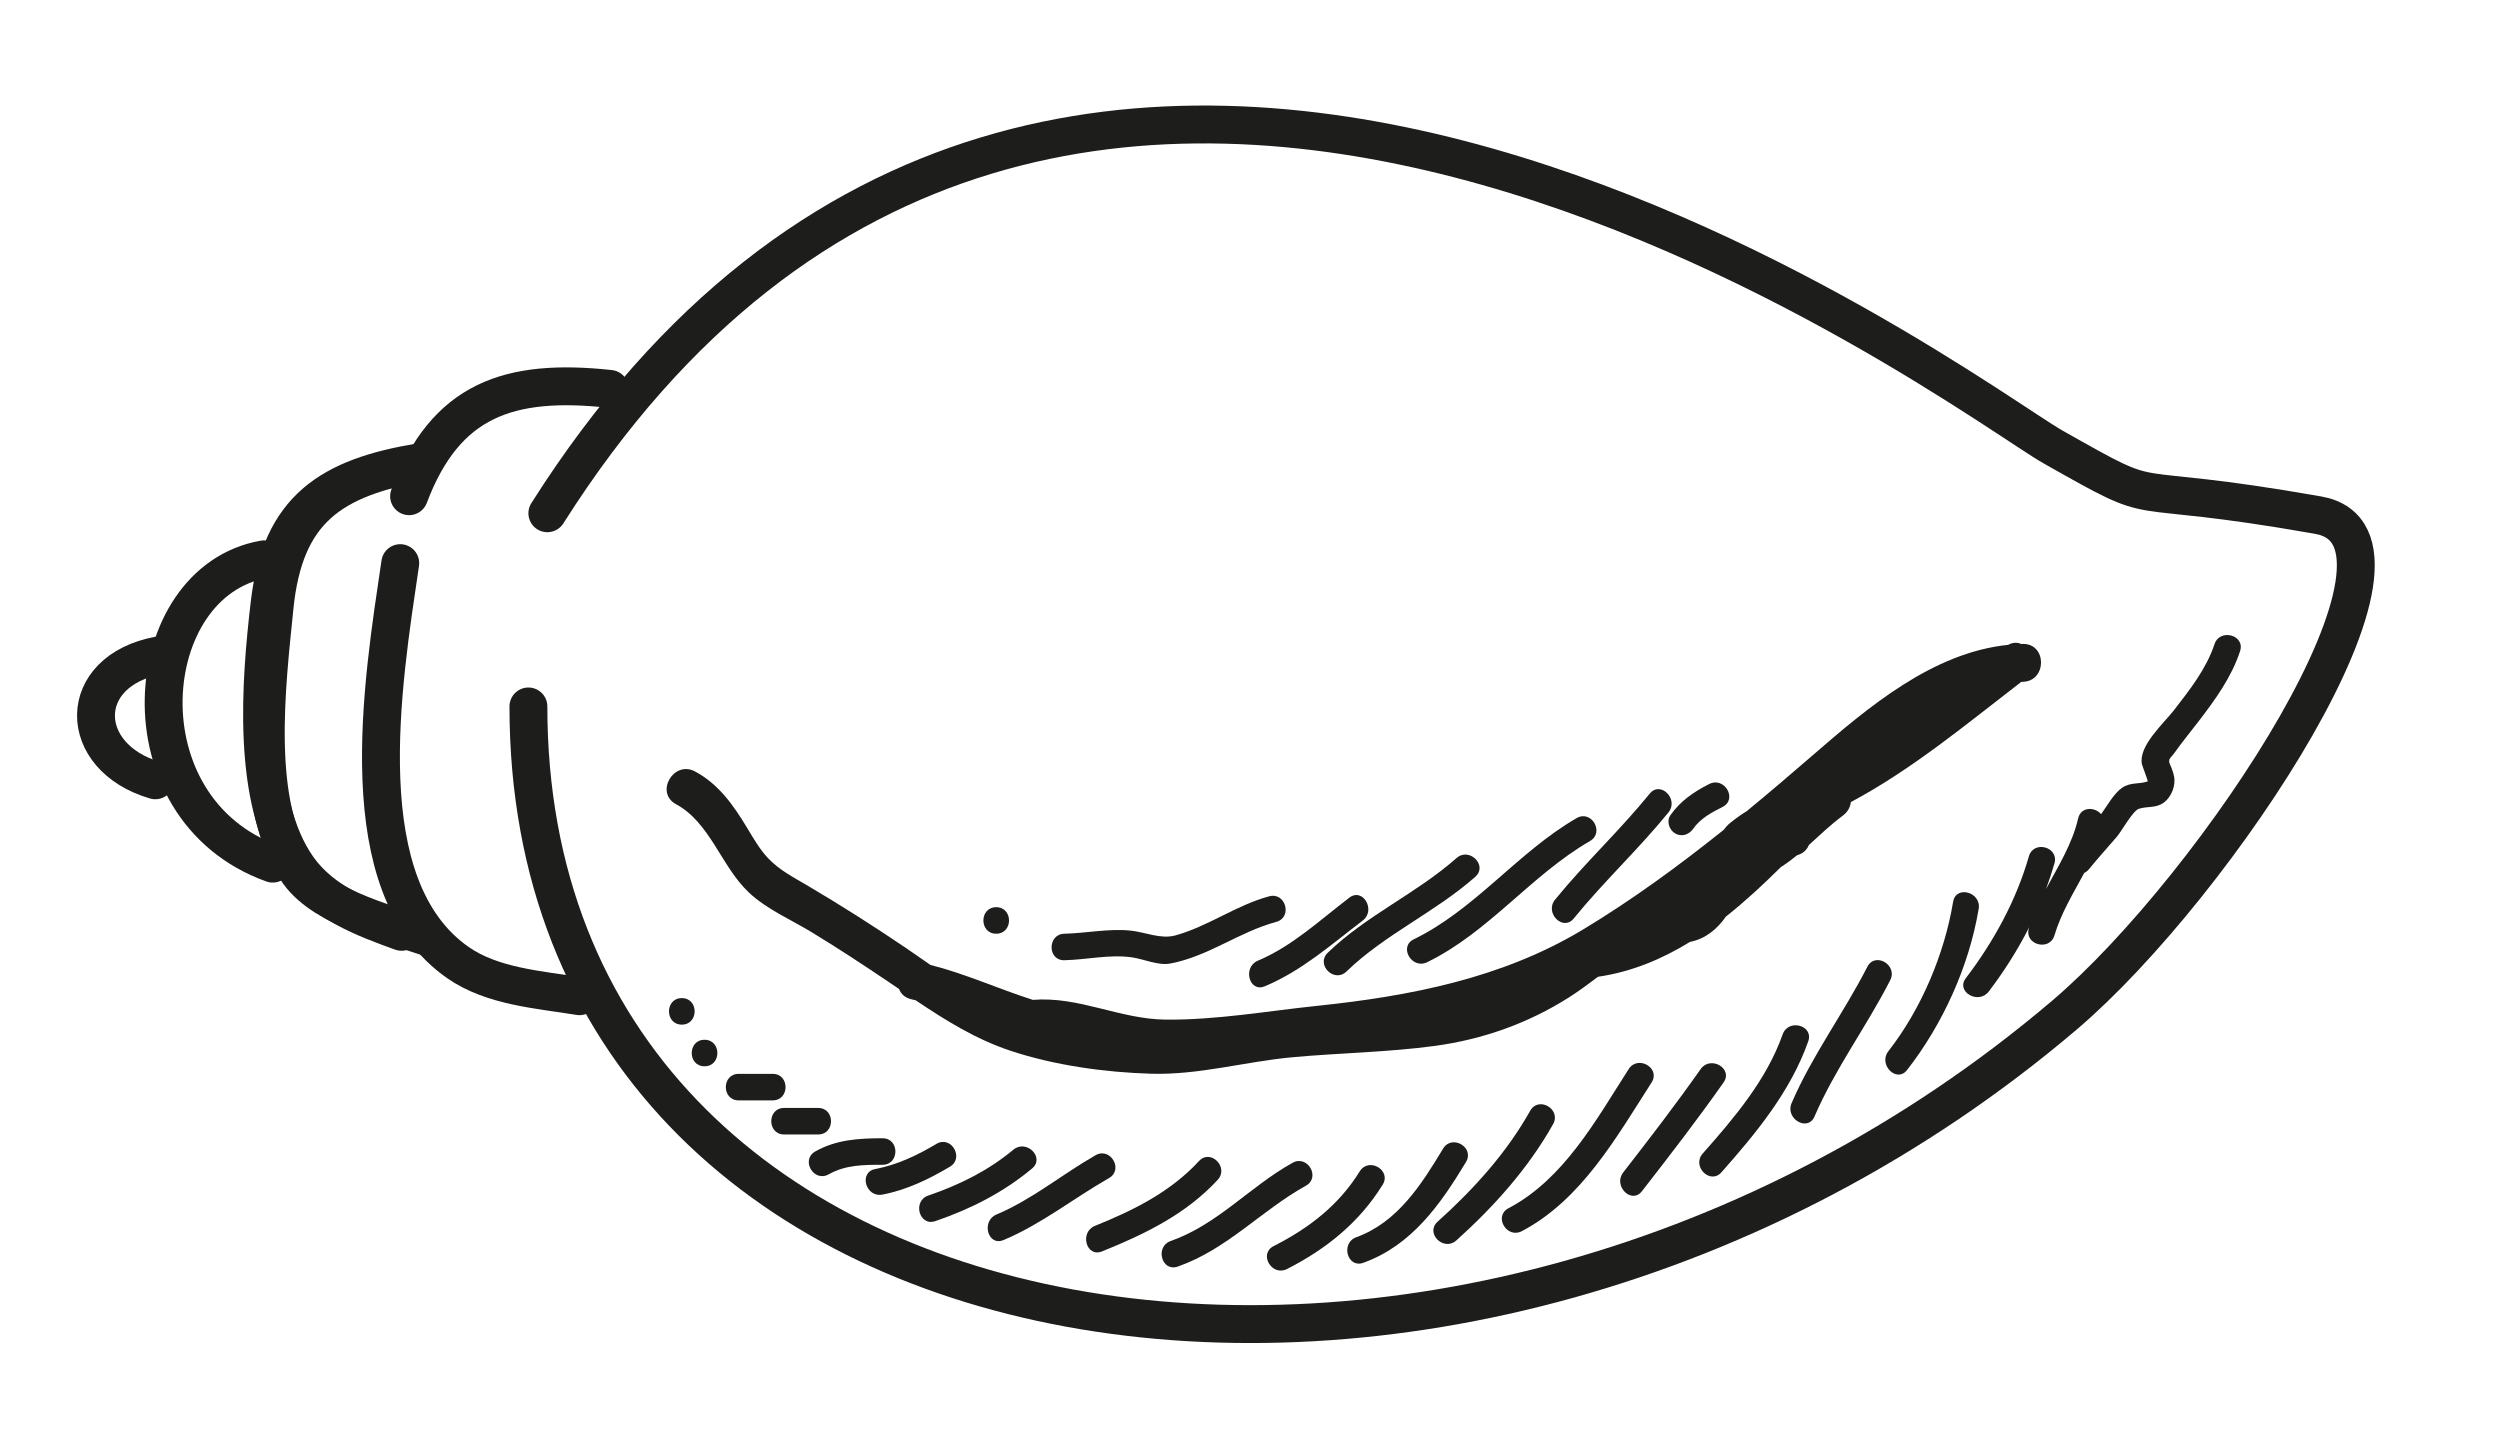 <?xml version="1.0" encoding="utf-8"?>
<!-- Generator: Adobe Illustrator 15.0.3, SVG Export Plug-In . SVG Version: 6.00 Build 0)  -->
<!DOCTYPE svg PUBLIC "-//W3C//DTD SVG 1.1//EN" "http://www.w3.org/Graphics/SVG/1.1/DTD/svg11.dtd">
<svg version="1.1" id="Ebene_1" xmlns="http://www.w3.org/2000/svg" xmlns:xlink="http://www.w3.org/1999/xlink" x="0px" y="0px"
	 width="660px" height="384px" viewBox="0 0 660 384" enable-background="new 0 0 660 384" xml:space="preserve">
<path fill="none" enable-background="new    " d="z"/>
<path fill="none" stroke="#1D1D1B" stroke-width="10" stroke-linecap="round" d="M144.5,135.5C279.5-77.5,519,105,542,118
	c30.913,17.473,14.712,8.243,70,18c34,6-27,98-67,132c-159.704,135.748-405.5,97.637-405.5-81.5"/>
<path fill="#1D1D1B" d="M534,170c-0.128,0.002-0.253,0.012-0.38,0.016c-1.024-0.46-2.227-0.466-3.464,0.224
	c-19.961,2.049-36.967,16.46-51.566,29.117c-5.738,4.975-11.543,9.928-17.442,14.781c-1.527,0.946-3.017,1.989-4.457,3.178
	c-0.618,0.51-1.161,1.109-1.649,1.774c-11.866,9.492-24.151,18.476-37.104,26.292c-21.314,12.862-45.685,17.598-70.166,20.155
	c-13.263,1.387-26.702,3.78-40.057,3.644c-12.126-0.125-22.847-6.201-35.036-5.217c-9.084-2.889-17.794-6.89-27.045-9.221
	c-2.114-1.471-4.219-2.948-6.338-4.385c-8.645-5.855-17.446-11.467-26.448-16.758c-3.603-2.117-7.024-3.875-9.953-6.908
	c-2.286-2.367-3.948-5.315-5.641-8.112c-3.606-5.962-7.458-11.508-13.73-14.899c-5.672-3.066-10.721,5.566-5.047,8.635
	c9.023,4.879,11.905,16.395,19.197,23.278c4.697,4.435,11.102,7.173,16.579,10.495c6.783,4.115,13.417,8.473,19.995,12.905
	c1.04,0.7,2.074,1.403,3.107,2.106c0.466,1.278,1.53,2.33,3.315,2.719c0.365,0.078,0.723,0.183,1.086,0.268
	c7.885,5.303,15.855,10.275,25.038,13.322c11.646,3.863,24.896,5.695,37.113,6.057c12.554,0.372,24.83-3.201,37.256-4.349
	c12.535-1.155,25.119-1.306,37.607-2.993c12.64-1.709,24.654-5.963,35.427-12.805c2.651-1.685,5.167-3.563,7.677-5.451
	c8.869-1.301,16.896-4.66,24.291-9.215c4.056-0.771,7.177-3.381,9.468-6.665c5.104-4.034,9.908-8.513,14.508-13.071
	c1.506-0.956,2.92-2.011,4.28-3.128c1.633-0.463,2.637-1.481,3.115-2.699c2.892-2.61,5.721-5.353,8.984-7.774
	c1.302-0.965,1.947-2.248,2.105-3.562c16.207-8.657,30.453-20.548,44.986-31.738c0.128-0.004,0.255-0.016,0.384-0.018
	C540.439,179.867,540.451,169.867,534,170z"/>
<path fill="none" stroke="#1D1D1B" stroke-width="10" stroke-linecap="round" d="M161,102.667c-26.699-2.896-43.396,2.896-53,28.333
	"/>
<path fill="none" stroke="#1D1D1B" stroke-width="10" stroke-linecap="round" d="M105.667,148.667
	C100.97,180.512,92,234,120.9,254.126c9.107,6.342,21.311,7.122,32.101,8.874"/>
<path fill="none" stroke="#1D1D1B" stroke-width="10" d="M112,122c-24.513,4.153-36.977,12.645-39.53,38.391
	c-1.987,20.032-6.194,52.579,6.361,70.014c6.999,9.72,25.006,13.812,35.836,17.596"/>
<path fill="none" stroke="#1D1D1B" stroke-width="10" stroke-linecap="round" d="M42,173c-22.185,4.098-21.903,26.896-1,33"/>
<path fill="none" stroke="#1D1D1B" stroke-width="10" stroke-linecap="round" d="M69.667,147.667C36.5,153.5,31.5,213.5,72,228"/>
<path fill="none" stroke="#1D1D1B" stroke-width="10" stroke-linecap="round" d="M111,122
	c-23.774,3.904-36.887,12.217-39.819,37.308c-2.371,20.278-5.04,52.213,7.502,69.863C85.138,238.255,95.892,242.366,106,246"/>
<path fill="#1D1D1B" d="M584.625,170.069c-2.149,6.49-6.544,12.061-10.683,17.401c-2.67,3.445-9.451,9.466-8.479,14.255
	c0.099,0.485,1.679,4.517,1.531,4.566c-2.35,0.812-4.546,0.154-6.762,1.686c-2.211,1.528-3.833,4.625-5.542,6.959
	c-1.636-1.942-5.338-2.039-6.065,1.133c-1.547,6.728-5.24,12.582-8.487,18.646c0.835-2.234,1.583-4.499,2.237-6.785
	c1.243-4.35-5.512-6.193-6.75-1.861c-3.334,11.648-9.316,22.558-16.647,32.164c-2.739,3.592,3.346,7.07,6.045,3.533
	c4.052-5.311,7.677-11.035,10.717-17.047c-0.036,0.117-0.079,0.231-0.114,0.35c-1.289,4.339,5.468,6.179,6.75,1.861
	c1.754-5.895,4.984-11.123,7.875-16.496c0.431-0.188,0.847-0.496,1.226-0.959c2.401-2.939,4.939-5.763,7.421-8.635
	c1.146-1.326,4.154-6.781,5.736-7.306c2.337-0.773,4.521-0.086,6.663-1.687c2-1.494,3.188-4.55,2.627-7.015
	c-0.238-1.046-0.569-2.003-1.024-2.978c-0.704-1.504,0.196-1.736,1.254-3.225c1.979-2.785,4.153-5.431,6.233-8.141
	c4.411-5.746,8.689-11.619,10.99-18.562C592.799,167.633,586.036,165.806,584.625,170.069z"/>
<path fill="#1D1D1B" d="M515.625,238.068c-2.322,13.908-8.413,28.311-17.101,39.457c-2.74,3.515,2.177,8.507,4.949,4.949
	c9.428-12.097,16.37-27.391,18.899-42.545C523.112,235.518,516.366,233.625,515.625,238.068z"/>
<path fill="#1D1D1B" d="M492.978,255.232c-6.246,12.236-14.55,23.352-20,36c-1.766,4.101,4.263,7.67,6.045,3.533
	c5.449-12.649,13.753-23.764,20-36C501.07,254.755,495.031,251.212,492.978,255.232z"/>
<path fill="#1D1D1B" d="M470.625,273.068c-4.249,12.011-12.771,22.05-21.101,31.457c-2.98,3.365,1.951,8.336,4.949,4.949
	c9.177-10.363,18.226-21.332,22.899-34.545C478.885,270.664,472.119,268.845,470.625,273.068z"/>
<path fill="#1D1D1B" d="M448.978,282.232c-6.545,9.304-13.471,18.314-20.452,27.293c-2.734,3.518,2.181,8.51,4.949,4.949
	c7.348-9.447,14.659-18.918,21.548-28.709C457.627,282.064,451.554,278.573,448.978,282.232z"/>
<path fill="#1D1D1B" d="M429.978,282.232c-8.598,13.412-17.129,29.069-31.744,36.744c-3.998,2.101-0.459,8.142,3.533,6.045
	c15.706-8.248,25.013-24.84,34.256-39.256C438.467,281.954,432.405,278.447,429.978,282.232z"/>
<path fill="#1D1D1B" d="M403.978,293.232c-6.272,11.181-14.959,20.757-24.452,29.293c-3.363,3.022,1.604,7.957,4.949,4.949
	c9.91-8.91,19.001-19.041,25.548-30.709C412.233,292.825,406.187,289.298,403.978,293.232z"/>
<path fill="#1D1D1B" d="M380.978,303.232c-5.699,9.468-12.021,19.447-22.908,23.393c-4.209,1.525-2.394,8.291,1.861,6.75
	c12.792-4.635,20.336-15.389,27.092-26.607C389.356,302.889,383.303,299.372,380.978,303.232z"/>
<path fill="#1D1D1B" d="M358.978,309.232c-5.565,8.986-13.423,15.002-22.744,19.744c-4.022,2.049-0.479,8.088,3.533,6.045
	c10.38-5.282,19.076-12.278,25.256-22.256C367.406,308.917,361.349,305.405,358.978,309.232z"/>
<path fill="#1D1D1B" d="M341.233,306.979c-11.268,6.269-19.788,16.297-32.164,20.646c-4.229,1.486-2.409,8.251,1.861,6.75
	c13.101-4.605,21.945-14.739,33.836-21.354C348.711,310.828,345.182,304.781,341.233,306.979z"/>
<path fill="#1D1D1B" d="M316.525,306.525c-7.524,8.16-17.295,13.005-27.456,17.1c-4.131,1.665-2.329,8.438,1.861,6.75
	c11.273-4.544,22.182-9.832,30.544-18.9C324.529,308.163,319.591,303.2,316.525,306.525z"/>
<path fill="#1D1D1B" d="M289.233,304.979c-8.823,5.028-16.743,11.693-26.164,15.646c-4.097,1.72-2.3,8.496,1.861,6.75
	c10.044-4.215,18.434-10.994,27.836-16.354C296.687,308.788,293.162,302.739,289.233,304.979z"/>
<path fill="#1D1D1B" d="M267.525,303.525c-6.652,5.545-14.295,9.307-22.456,12.1c-4.244,1.453-2.422,8.216,1.861,6.75
	c9.354-3.201,17.926-7.551,25.544-13.9C275.946,305.582,270.966,300.657,267.525,303.525z"/>
<path fill="#1D1D1B" d="M247.233,301.979c-5.088,3.011-10.314,5.545-16.164,6.646c-4.433,0.835-2.55,7.581,1.861,6.75
	c6.392-1.205,12.273-4.062,17.836-7.354C254.647,305.727,251.127,299.674,247.233,301.979z"/>
<path fill="#1D1D1B" d="M233,300.5c-6.253,0.004-12.202,0.345-17.768,3.479c-3.932,2.215-0.404,8.263,3.533,6.045
	c4.449-2.506,9.258-2.521,14.233-2.522C237.514,307.497,237.514,300.497,233,300.5z"/>
<path fill="#1D1D1B" d="M216,292.5h-9c-4.515,0-4.515,7,0,7h9C220.514,299.5,220.514,292.5,216,292.5z"/>
<path fill="#1D1D1B" d="M204,283.5h-9c-4.515,0-4.515,7,0,7h9C208.514,290.5,208.514,283.5,204,283.5z"/>
<path fill="#1D1D1B" d="M186,274.5c-4.515,0-4.515,7,0,7C190.514,281.5,190.514,274.5,186,274.5z"/>
<path fill="#1D1D1B" d="M180,263.5c-4.515,0-4.515,7,0,7C184.514,270.5,184.514,263.5,180,263.5z"/>
<path fill="#1D1D1B" d="M451.233,206.979c-4.03,2.041-7.651,4.5-10.256,8.256c-1.089,1.57-0.294,3.881,1.256,4.789
	c1.742,1.021,3.704,0.309,4.789-1.256c1.871-2.699,4.887-4.299,7.744-5.744C458.795,210.982,455.25,204.943,451.233,206.979z"/>
<path fill="#1D1D1B" d="M435.525,209.525c-7.896,9.725-17.103,18.274-25,28c-2.819,3.471,2.104,8.455,4.949,4.949
	c7.896-9.726,17.103-18.275,25-28C443.294,211.004,438.371,206.02,435.525,209.525z"/>
<path fill="#1D1D1B" d="M416.233,215.979c-15.596,9.03-26.699,24.049-43,32c-4.057,1.979-0.507,8.015,3.533,6.045
	c16.333-7.969,27.406-22.972,43-32C423.67,219.762,420.147,213.711,416.233,215.979z"/>
<path fill="#1D1D1B" d="M384.525,226.525c-10.588,9.371-23.808,15.121-34,25c-3.246,3.146,1.708,8.091,4.949,4.949
	c10.163-9.851,23.414-15.63,34-25C392.861,228.479,387.892,223.545,384.525,226.525z"/>
<path fill="#1D1D1B" d="M356.233,236.979c-7.786,5.924-15.036,12.795-24.164,16.646c-4.092,1.727-2.296,8.504,1.861,6.75
	c9.827-4.146,17.447-10.973,25.836-17.354C363.309,240.327,359.827,234.243,356.233,236.979z"/>
<path fill="#1D1D1B" d="M335.069,236.625c-8.766,2.365-16.075,7.923-24.774,10.326c-3.863,1.066-7.954-0.883-11.869-1.277
	c-5.796-0.584-11.625,0.693-17.425,0.826c-4.507,0.104-4.518,7.104,0,7c5.896-0.135,11.95-1.602,17.828-0.76
	c3.125,0.445,6.93,2.23,10.103,1.635c10.104-1.898,18.172-8.35,28-11C341.283,242.2,339.435,235.447,335.069,236.625z"/>
<path fill="#1D1D1B" d="M263,239.5c-4.515,0-4.515,7,0,7C267.514,246.5,267.514,239.5,263,239.5z"/>
</svg>

